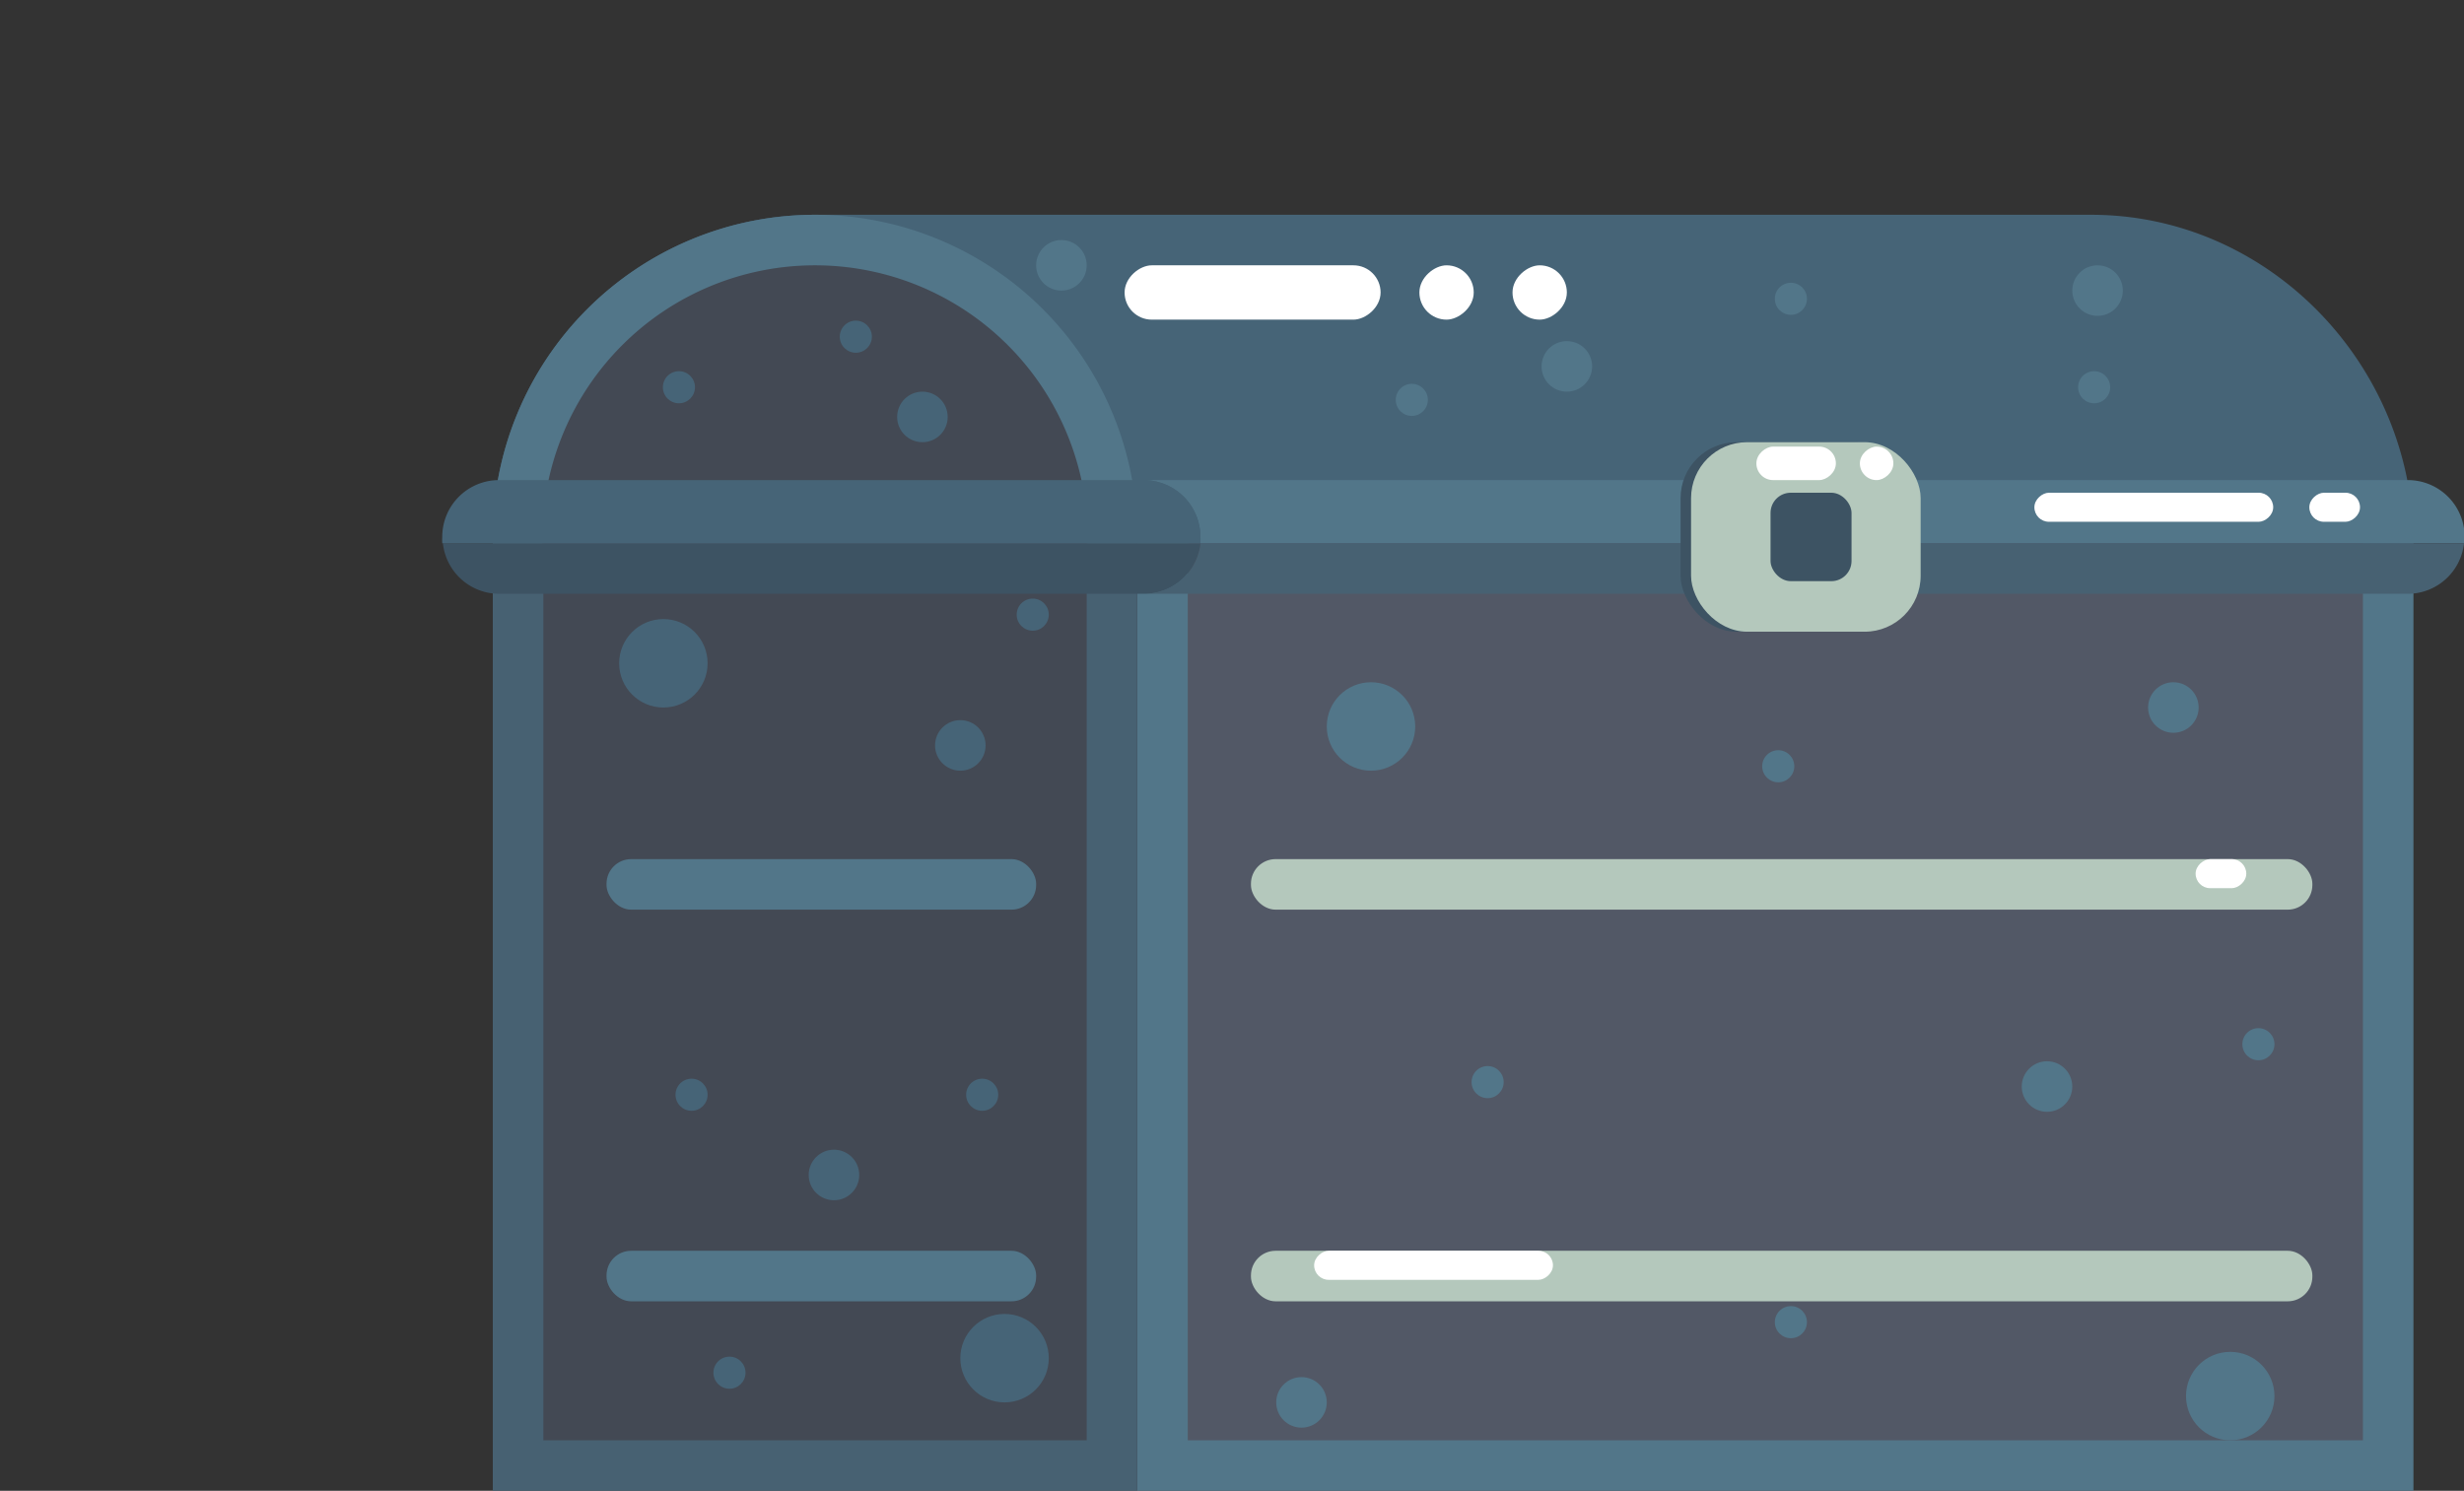 <svg xmlns="http://www.w3.org/2000/svg" viewBox="0 0 195 118"><rect x="0" y="0" width="195" height="118" fill="#333333" stroke="none"/><defs><style>.cls-1{fill:#527689;}.cls-2{fill:#466477;}.cls-3{fill:#fff;}.cls-4{fill:#476172;}.cls-5{fill:#434954;}.cls-6{fill:#525866;}.cls-7{fill:#3d5363;}.cls-8{fill:#b4c8bc;}</style></defs><title>Closed Blue Chest</title><g id="Layer_25" data-name="Layer 25"><rect class="cls-1" x="90" y="43" width="101" height="75"/><path class="cls-2" d="M39,42.5h0A25.5,25.5,0,0,1,64.5,17h101C179.59,17,191,28.92,191,43H39"/><rect class="cls-3" x="96.98" y="13.02" width="4.3" height="20.26" rx="2.15" transform="translate(122.28 -75.98) rotate(90)"/><rect class="cls-3" x="119.7" y="21" width="4.3" height="4.3" rx="2.15" transform="translate(145 -98.7) rotate(90)"/><rect class="cls-3" x="112.33" y="21" width="4.3" height="4.3" rx="2.15" transform="translate(137.63 -91.33) rotate(90)"/><rect class="cls-4" x="39" y="43" width="51" height="75"/><rect class="cls-5" x="43" y="43" width="43" height="71"/><rect class="cls-6" x="94" y="43" width="93" height="71"/><path class="cls-1" d="M64.5,17A25.5,25.5,0,0,0,39,42.5V43H90v-.5A25.5,25.5,0,0,0,64.5,17Z"/><path class="cls-5" d="M64.5,21A21.58,21.58,0,0,0,42.92,42.58V43H86.08v-.42A21.58,21.58,0,0,0,64.5,21Z"/><path class="cls-1" d="M95,42.5a4.23,4.23,0,0,1,0,.5H195a4.23,4.23,0,0,0,.05-.5,4.49,4.49,0,0,0-4.5-4.5H90.5A4.49,4.49,0,0,1,95,42.5Z"/><path class="cls-4" d="M95,43a4.48,4.48,0,0,1-4.45,4h100A4.48,4.48,0,0,0,195,43Z"/><path class="cls-7" d="M95,43H35.05a4.48,4.48,0,0,0,4.45,4h51A4.48,4.48,0,0,0,95,43Z"/><path class="cls-2" d="M95,42.5A4.49,4.49,0,0,0,90.5,38h-51A4.49,4.49,0,0,0,35,42.5a4.23,4.23,0,0,0,0,.5H95A4.23,4.23,0,0,0,95,42.5Z"/><rect class="cls-8" x="99" y="68" width="84" height="4" rx="1.95"/><rect class="cls-8" x="99" y="99" width="84" height="4" rx="1.95"/><rect class="cls-7" x="133" y="35" width="18.17" height="15" rx="4.43"/><rect class="cls-8" x="133.83" y="35" width="18.17" height="15" rx="4.43"/><rect class="cls-7" x="140.12" y="39" width="6.41" height="7" rx="1.6"/><circle class="cls-1" cx="166" cy="23" r="2"/><circle class="cls-1" cx="124" cy="29" r="2"/><circle class="cls-1" cx="84" cy="21" r="2"/><circle class="cls-1" cx="111.73" cy="31.65" r="1.27"/><circle class="cls-1" cx="165.73" cy="30.65" r="1.27"/><circle class="cls-1" cx="141.73" cy="23.65" r="1.27"/><circle class="cls-2" cx="52.5" cy="52.5" r="3.5"/><circle class="cls-2" cx="79.5" cy="107.5" r="3.5"/><circle class="cls-2" cx="73" cy="33" r="2"/><circle class="cls-2" cx="66" cy="93" r="2"/><circle class="cls-2" cx="76" cy="59" r="2"/><circle class="cls-2" cx="57.73" cy="108.65" r="1.27"/><circle class="cls-2" cx="81.73" cy="48.65" r="1.27"/><circle class="cls-2" cx="54.73" cy="86.65" r="1.27"/><circle class="cls-2" cx="67.73" cy="26.65" r="1.27"/><circle class="cls-2" cx="53.73" cy="30.65" r="1.27"/><circle class="cls-2" cx="77.73" cy="86.65" r="1.27"/><circle class="cls-1" cx="103" cy="111" r="2"/><circle class="cls-1" cx="108.5" cy="57.5" r="3.5"/><circle class="cls-1" cx="176.5" cy="110.5" r="3.5"/><circle class="cls-1" cx="162" cy="86" r="2"/><circle class="cls-1" cx="172" cy="56" r="2"/><circle class="cls-1" cx="117.73" cy="85.65" r="1.27"/><circle class="cls-1" cx="141.73" cy="104.65" r="1.27"/><circle class="cls-1" cx="140.73" cy="60.65" r="1.27"/><circle class="cls-1" cx="178.73" cy="82.65" r="1.27"/><rect class="cls-3" x="169.3" y="30.7" width="2.3" height="18.9" rx="1.15" transform="translate(210.6 -130.3) rotate(90)"/><rect class="cls-3" x="183.62" y="38.15" width="2.3" height="4.01" rx="1.15" transform="translate(224.92 -144.62) rotate(90)"/><rect class="cls-3" x="174.62" y="67.15" width="2.3" height="4.01" rx="1.15" transform="translate(244.92 -106.62) rotate(90)"/><rect class="cls-3" x="112.3" y="90.7" width="2.3" height="18.9" rx="1.15" transform="translate(213.6 -13.3) rotate(90)"/><rect class="cls-3" x="147.19" y="35.35" width="2.65" height="2.65" rx="1.32" transform="translate(185.19 -111.84) rotate(90)"/><rect class="cls-3" x="140.82" y="33.53" width="2.65" height="6.29" rx="1.32" transform="translate(178.82 -105.47) rotate(90)"/><rect class="cls-1" x="48" y="68" width="34" height="4" rx="1.95"/><rect class="cls-1" x="48" y="99" width="34" height="4" rx="1.95"/></g></svg>